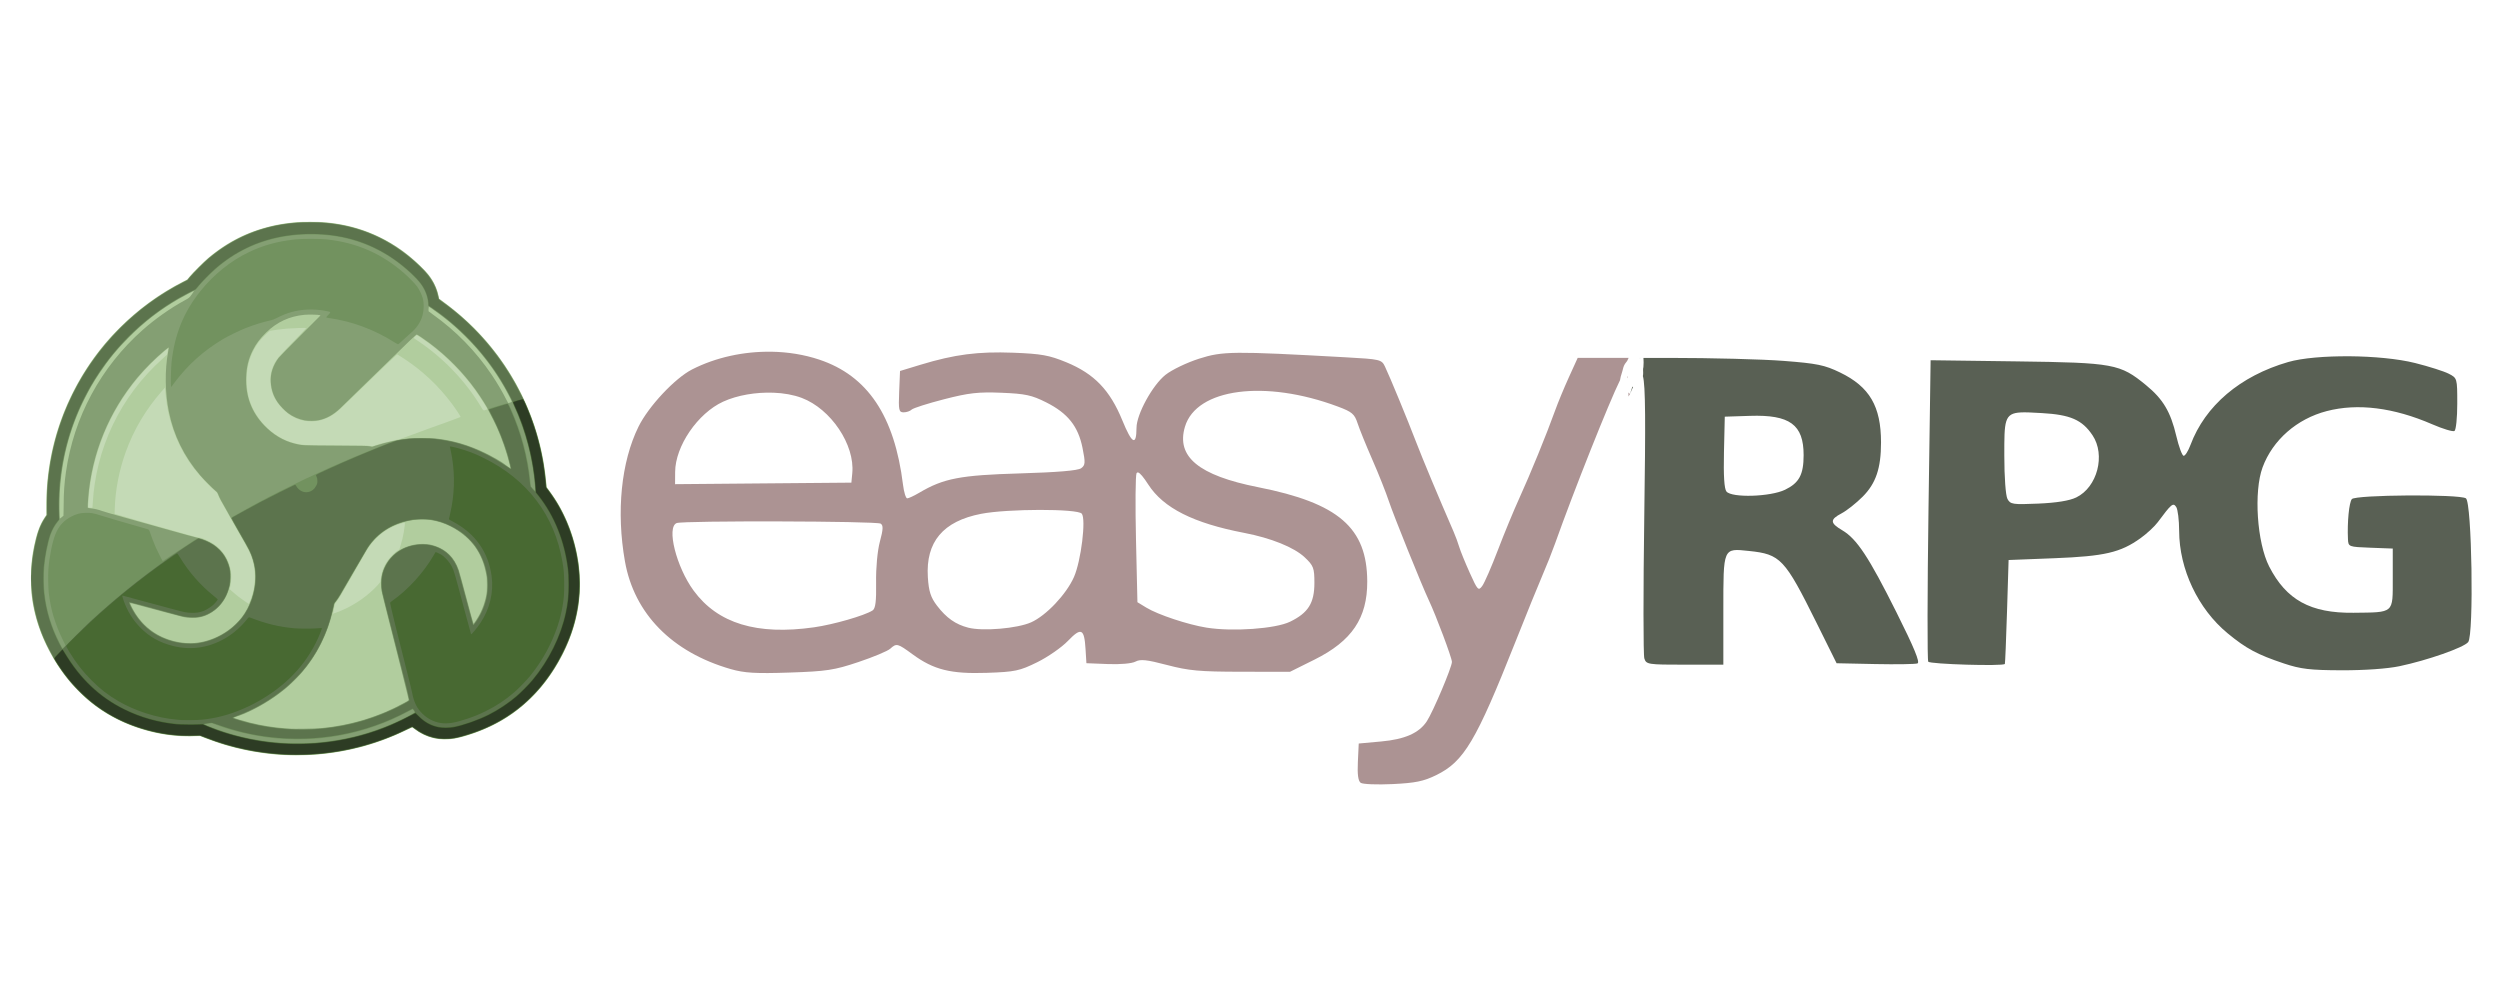 <?xml version="1.0" encoding="UTF-8" standalone="no"?>
<!-- Created with Inkscape (http://www.inkscape.org/) -->

<svg
   xmlns:dc="http://purl.org/dc/elements/1.1/"
   xmlns:cc="http://creativecommons.org/ns#"
   xmlns:rdf="http://www.w3.org/1999/02/22-rdf-syntax-ns#"
   xmlns:svg="http://www.w3.org/2000/svg"
   xmlns="http://www.w3.org/2000/svg"
   xmlns:sodipodi="http://sodipodi.sourceforge.net/DTD/sodipodi-0.dtd"
   xmlns:inkscape="http://www.inkscape.org/namespaces/inkscape"
   width="500"
   height="200"
   viewBox="0 0 132.292 52.917"
   version="1.1"
   id="svg8"
   inkscape:version="0.92.5 (2060ec1f9f, 2020-04-08)"
   sodipodi:docname="easyrpg.svg">
  <defs
     id="defs2" />
  <sodipodi:namedview
     id="base"
     pagecolor="#ffffff"
     bordercolor="#666666"
     borderopacity="1.0"
     inkscape:pageopacity="0.0"
     inkscape:pageshadow="2"
     inkscape:zoom="2.2583223"
     inkscape:cx="253.38838"
     inkscape:cy="77.278983"
     inkscape:document-units="mm"
     inkscape:current-layer="layer1"
     showgrid="false"
     units="px"
     inkscape:pagecheckerboard="true"
     inkscape:window-width="1366"
     inkscape:window-height="739"
     inkscape:window-x="0"
     inkscape:window-y="0"
     inkscape:window-maximized="1" />
  <g
     inkscape:label="Layer 1"
     inkscape:groupmode="layer"
     id="layer1"
     transform="translate(0,-244.083)">
    <path
       id="path137"
       style="fill:#596054;stroke-width:0.152"
       d="m 124.316,262.936 c -1.269,-0.009 -2.497,0.091 -3.235,0.305 -2.537,0.735 -4.39,2.308 -5.167,4.386 -0.12,0.321 -0.283,0.581 -0.362,0.576 -0.079,-0.005 -0.255,-0.478 -0.39,-1.052 -0.3,-1.277 -0.701,-1.95 -1.603,-2.689 -1.376,-1.128 -1.697,-1.187 -6.83,-1.256 l -4.567,-0.061 -0.112,7.897 c -0.061,4.343 -0.067,7.968 -0.013,8.055 0.083,0.133 3.956,0.249 4.054,0.12 0.016,-0.021 0.067,-1.267 0.114,-2.769 l 0.084,-2.731 2.428,-0.095 c 2.652,-0.104 3.494,-0.3 4.553,-1.06 0.335,-0.24 0.744,-0.619 0.91,-0.843 0.73,-0.981 0.815,-1.052 0.979,-0.808 0.084,0.125 0.153,0.694 0.155,1.263 0.005,2.029 0.998,4.128 2.565,5.421 0.982,0.81 1.572,1.126 2.975,1.595 0.893,0.298 1.381,0.357 3.062,0.362 1.199,0.004 2.422,-0.082 3.053,-0.215 1.491,-0.314 3.406,-0.986 3.64,-1.277 0.308,-0.384 0.196,-7.408 -0.121,-7.608 -0.36,-0.227 -5.846,-0.189 -6.035,0.042 -0.147,0.18 -0.248,1.222 -0.206,2.118 0.019,0.406 0.035,0.411 1.195,0.455 l 1.176,0.044 v 1.586 c 0,1.867 0.091,1.787 -2.081,1.812 -2.27,0.026 -3.552,-0.678 -4.458,-2.447 -0.646,-1.263 -0.826,-3.965 -0.349,-5.251 0.535,-1.444 1.812,-2.563 3.393,-2.974 1.638,-0.427 3.539,-0.189 5.584,0.698 0.565,0.245 1.094,0.404 1.176,0.354 0.082,-0.051 0.148,-0.701 0.148,-1.445 0,-1.347 -0.002,-1.353 -0.451,-1.585 -0.248,-0.128 -1.051,-0.383 -1.783,-0.567 -0.904,-0.226 -2.214,-0.347 -3.483,-0.357 z m -37.535,0.086 c -0.001,0.009 -0.003,0.018 -0.005,0.026 0.015,-0.013 0.013,-0.016 0.024,-0.026 z m 0.185,0 c 0.017,0.184 0.008,0.299 -0.002,0.481 -0.039,0.132 4.73e-4,0.275 -0.017,0.407 -0.005,0.037 -0.007,0.045 -0.011,0.072 0.143,0.501 0.144,2.48 0.074,7.395 -0.056,3.97 -0.055,7.366 0.003,7.548 0.101,0.318 0.183,0.331 2.143,0.331 h 2.038 v -2.864 c 0,-3.354 -0.024,-3.298 1.353,-3.154 1.677,0.175 1.891,0.403 3.578,3.802 l 1.062,2.14 2.04,0.043 c 1.122,0.023 2.131,0.007 2.241,-0.034 0.143,-0.055 -0.171,-0.819 -1.11,-2.697 -1.467,-2.934 -2.099,-3.892 -2.871,-4.348 -0.655,-0.387 -0.663,-0.568 -0.035,-0.897 0.271,-0.142 0.773,-0.539 1.115,-0.882 0.7,-0.702 0.971,-1.504 0.971,-2.867 0,-1.914 -0.605,-2.948 -2.167,-3.704 -0.819,-0.396 -1.211,-0.477 -2.984,-0.614 -1.122,-0.087 -3.84,-0.158 -6.04,-0.158 z m -0.591,1.529 c -0.002,0.005 -0.004,0.013 -0.006,0.018 -0.004,0.016 -0.007,0.032 -0.012,0.048 -0.007,0.022 -0.016,0.044 -0.022,0.067 -0.025,0.084 -0.056,0.167 -0.083,0.251 0.057,-0.13 0.117,-0.272 0.166,-0.379 -0.017,-0.002 -0.024,-0.004 -0.043,-0.005 z m 20.568,1.355 c 0.128,-0.005 0.275,-0.004 0.444,0.002 0.192,0.007 0.412,0.02 0.664,0.034 1.508,0.086 2.129,0.357 2.676,1.17 0.704,1.045 0.259,2.753 -0.859,3.294 -0.36,0.174 -1.04,0.284 -2.008,0.326 -1.355,0.058 -1.477,0.04 -1.631,-0.247 -0.096,-0.179 -0.167,-1.146 -0.167,-2.288 0,-1.836 -0.016,-2.249 0.882,-2.29 z m -14.344,0.183 c 2.113,-0.07 2.843,0.463 2.843,2.077 0,1.032 -0.236,1.472 -0.982,1.833 -0.776,0.375 -2.816,0.438 -3.101,0.094 -0.117,-0.141 -0.161,-0.833 -0.132,-2.086 l 0.043,-1.875 z"
       inkscape:connector-curvature="0" />
    <g
       id="g135"
       transform="matrix(0.78,0,0,0.78,36.106,57.055)">
      <path
         style="fill:#c4dab6;stroke-width:0.02"
         d="m -26.574,291.022 c -1.576,-0.031 -3.29,-0.323 -4.839,-0.825 -0.261,-0.085 -0.974,-0.345 -1.209,-0.442 -0.101,-0.042 -0.128,-0.044 -0.334,-0.032 -2.178,0.127 -4.578,-0.525 -6.421,-1.745 -0.884,-0.585 -1.749,-1.39 -2.426,-2.26 -1.16,-1.488 -1.974,-3.287 -2.259,-4.989 -0.079,-0.472 -0.095,-0.637 -0.12,-1.237 -0.017,-0.423 -0.016,-0.63 0.008,-1.109 0.032,-0.622 0.068,-0.92 0.18,-1.482 0.187,-0.94 0.396,-1.518 0.725,-2.009 l 0.13,-0.193 -0.013,-0.386 c -0.021,-0.631 0.032,-1.622 0.13,-2.408 0.361,-2.91 1.483,-5.685 3.257,-8.057 0.485,-0.649 0.978,-1.215 1.59,-1.827 1.283,-1.283 2.68,-2.302 4.289,-3.129 l 0.294,-0.151 0.157,-0.19 c 0.227,-0.275 1.018,-1.061 1.315,-1.307 1.055,-0.874 2.101,-1.463 3.318,-1.867 0.843,-0.281 1.583,-0.432 2.552,-0.523 0.367,-0.035 1.636,-0.035 2.002,-6e-5 1.429,0.135 2.604,0.46 3.776,1.044 1.064,0.53 1.923,1.152 2.792,2.02 0.37,0.37 0.53,0.561 0.71,0.851 0.205,0.33 0.39,0.796 0.448,1.131 l 0.025,0.145 0.139,0.1 c 1.298,0.937 2.4,1.964 3.35,3.125 1.314,1.605 2.32,3.424 2.973,5.377 0.42,1.256 0.684,2.521 0.804,3.848 0.029,0.318 0.033,0.337 0.089,0.412 0.032,0.043 0.148,0.202 0.256,0.353 0.949,1.318 1.584,2.931 1.845,4.681 0.105,0.704 0.104,2.234 -0.002,2.925 -0.272,1.785 -1.038,3.563 -2.193,5.095 -0.329,0.436 -0.585,0.73 -0.976,1.12 -0.84,0.838 -1.696,1.445 -2.769,1.964 -0.754,0.365 -1.669,0.684 -2.356,0.823 -1.036,0.21 -2.001,0 -2.81,-0.61 -0.092,-0.069 -0.174,-0.126 -0.183,-0.126 -0.008,0 -0.187,0.083 -0.396,0.185 -1.9,0.922 -3.872,1.465 -5.985,1.65 -0.353,0.031 -1.32,0.073 -1.512,0.065 -0.059,-0.002 -0.218,-0.006 -0.353,-0.009 z"
         id="path116"
         inkscape:connector-curvature="0" />
      <path
         style="fill:#b1cd9e;stroke-width:0.02"
         d="m -26.95,290.996 c -1.491,-0.078 -2.882,-0.323 -4.273,-0.754 -0.397,-0.123 -1.131,-0.386 -1.367,-0.491 l -0.108,-0.048 -0.545,0.011 c -1.128,0.024 -2.118,-0.105 -3.214,-0.419 -1.433,-0.41 -2.676,-1.061 -3.799,-1.989 -0.31,-0.256 -1.028,-0.975 -1.295,-1.295 -1.105,-1.329 -1.94,-2.95 -2.335,-4.536 -0.218,-0.872 -0.296,-1.524 -0.296,-2.464 0,-0.744 0.046,-1.252 0.178,-1.97 0.178,-0.967 0.409,-1.628 0.742,-2.127 l 0.139,-0.207 -0.012,-0.4 c -0.013,-0.432 0.016,-1.26 0.062,-1.77 0.25,-2.758 1.113,-5.293 2.601,-7.64 1.59,-2.508 3.9,-4.606 6.588,-5.986 l 0.297,-0.152 0.174,-0.209 c 0.228,-0.274 0.916,-0.964 1.215,-1.219 1.951,-1.666 4.258,-2.494 6.949,-2.494 0.982,0 1.812,0.097 2.69,0.313 1.299,0.321 2.469,0.864 3.552,1.65 0.67,0.486 1.435,1.186 1.78,1.63 0.341,0.438 0.583,0.949 0.68,1.438 l 0.036,0.181 0.205,0.152 c 0.945,0.701 1.452,1.134 2.168,1.85 1.306,1.307 2.349,2.756 3.193,4.437 0.94,1.872 1.525,3.953 1.707,6.07 l 0.024,0.28 0.146,0.192 c 0.196,0.256 0.559,0.806 0.716,1.085 0.689,1.221 1.137,2.584 1.322,4.022 0.061,0.473 0.085,1.434 0.05,1.989 -0.11,1.744 -0.752,3.565 -1.842,5.225 -1.332,2.029 -3.153,3.434 -5.445,4.2 -0.474,0.159 -0.902,0.275 -1.196,0.324 -1.014,0.172 -1.941,-0.056 -2.723,-0.669 -0.067,-0.053 -0.13,-0.096 -0.14,-0.096 -0.009,0 -0.215,0.096 -0.457,0.214 -1.956,0.951 -4.016,1.494 -6.26,1.652 -0.401,0.028 -1.518,0.039 -1.908,0.019 z m 3.863,-9.815 c 0.905,-0.387 1.784,-1.007 2.421,-1.707 0.159,-0.175 0.176,-0.202 0.186,-0.288 0.068,-0.586 0.184,-0.918 0.479,-1.361 0.129,-0.195 0.516,-0.587 0.69,-0.699 l 0.116,-0.075 0.08,-0.265 c 0.103,-0.34 0.166,-0.601 0.215,-0.884 0.049,-0.286 0.09,-0.645 0.075,-0.661 -0.017,-0.017 -0.3,0.061 -0.521,0.143 -0.679,0.254 -1.281,0.694 -1.742,1.273 -0.241,0.303 -0.231,0.287 -1.687,2.827 -0.485,0.847 -0.522,0.906 -0.679,1.109 l -0.114,0.148 -0.066,0.337 -0.066,0.337 0.211,-0.075 c 0.116,-0.041 0.297,-0.112 0.402,-0.157 z m -6.155,-0.839 c 0.281,-0.796 0.32,-1.689 0.108,-2.473 -0.135,-0.499 -0.257,-0.748 -0.952,-1.946 -0.303,-0.522 -0.551,-0.958 -0.551,-0.969 0,-0.011 -0.149,-0.278 -0.332,-0.593 -0.362,-0.625 -0.436,-0.765 -0.53,-1.002 -0.057,-0.143 -0.075,-0.168 -0.203,-0.275 -0.382,-0.32 -0.999,-0.979 -1.401,-1.494 -1.096,-1.407 -1.792,-3.212 -1.952,-5.062 -0.012,-0.14 -0.028,-0.299 -0.035,-0.352 l -0.013,-0.097 -0.214,0.244 c -1.082,1.236 -1.889,2.595 -2.436,4.101 -0.445,1.227 -0.71,2.578 -0.75,3.83 l -0.012,0.385 0.096,0.024 c 0.053,0.013 0.233,0.067 0.401,0.12 0.167,0.053 0.861,0.255 1.541,0.449 2.829,0.806 3.614,1.023 3.703,1.023 0.129,0 0.267,0.052 0.666,0.249 0.893,0.442 1.461,1.306 1.505,2.293 0.011,0.242 -0.028,0.648 -0.081,0.854 l -0.025,0.098 0.173,0.156 c 0.272,0.245 0.515,0.434 0.831,0.646 l 0.292,0.196 0.056,-0.119 c 0.031,-0.065 0.083,-0.194 0.115,-0.285 z m -10.77,-6.194 c 0.006,-0.046 0.015,-0.194 0.022,-0.329 0.035,-0.746 0.187,-1.728 0.395,-2.56 0.456,-1.818 1.281,-3.548 2.407,-5.047 0.581,-0.773 1.232,-1.478 1.982,-2.147 0.138,-0.123 0.25,-0.224 0.25,-0.226 0,-10e-4 0.018,-0.095 0.039,-0.207 0.021,-0.113 0.036,-0.208 0.032,-0.212 -0.011,-0.011 -0.434,0.344 -0.699,0.587 -1.633,1.494 -2.896,3.316 -3.707,5.348 -0.538,1.348 -0.885,2.85 -0.984,4.258 -0.011,0.162 -0.026,0.362 -0.032,0.445 -0.013,0.172 -0.018,0.167 0.172,0.171 l 0.112,0.002 z m 19.182,-4.157 c 0.383,-0.13 1.04,-0.295 1.687,-0.425 0.032,-0.007 0.395,-0.138 0.805,-0.291 0.743,-0.278 1.376,-0.508 2.367,-0.86 0.287,-0.102 0.548,-0.198 0.579,-0.214 0.031,-0.016 0.119,-0.049 0.194,-0.073 0.076,-0.024 0.145,-0.051 0.155,-0.06 0.02,-0.018 -0.313,-0.528 -0.577,-0.882 -0.908,-1.219 -1.996,-2.246 -3.248,-3.067 -0.173,-0.113 -0.351,-0.227 -0.396,-0.252 l -0.082,-0.046 -0.159,0.147 c -0.088,0.081 -0.236,0.217 -0.331,0.303 -0.204,0.186 -1.487,1.424 -2.587,2.495 -0.834,0.812 -1.004,0.967 -1.227,1.117 -0.6,0.403 -1.236,0.552 -1.919,0.451 -0.582,-0.086 -1.064,-0.34 -1.525,-0.802 -0.584,-0.585 -0.853,-1.205 -0.853,-1.965 0,-0.304 0.035,-0.526 0.12,-0.767 0.172,-0.488 0.345,-0.727 1.027,-1.422 0.707,-0.719 1.287,-1.326 1.287,-1.344 0,-0.022 -0.907,0.006 -1.315,0.04 -0.359,0.03 -1.02,0.116 -1.139,0.147 -0.085,0.022 -0.624,0.559 -0.787,0.785 -0.424,0.585 -0.681,1.236 -0.771,1.953 -0.061,0.492 -0.034,1.143 0.069,1.616 0.331,1.529 1.636,2.893 3.129,3.269 0.563,0.142 0.769,0.152 3.013,0.15 1.553,-0.002 1.9,0.003 2.022,0.026 0.218,0.042 0.27,0.039 0.463,-0.026 z m 7.515,-2.406 c 0.072,-0.025 0.09,-0.039 0.081,-0.064 -0.027,-0.071 -0.307,-0.524 -0.53,-0.857 -0.903,-1.351 -2.041,-2.553 -3.347,-3.535 -0.341,-0.257 -0.871,-0.616 -0.907,-0.616 -0.015,0 -0.069,0.043 -0.12,0.095 -0.073,0.074 -0.088,0.099 -0.068,0.115 0.014,0.011 0.154,0.106 0.31,0.212 1.712,1.152 3.206,2.72 4.249,4.461 0.148,0.247 0.153,0.25 0.332,0.189 z"
         id="path114"
         inkscape:connector-curvature="0" />
      <path
         style="fill:#849f73;stroke-width:0.02"
         d="m -27.163,290.976 c -1.281,-0.084 -2.426,-0.278 -3.651,-0.62 -0.373,-0.104 -1.185,-0.38 -1.574,-0.534 l -0.347,-0.138 -0.33,0.02 c -0.864,0.051 -1.975,-0.062 -2.949,-0.299 -2.519,-0.615 -4.562,-1.992 -6.055,-4.078 -0.39,-0.546 -0.722,-1.112 -1.06,-1.809 -1.1,-2.271 -1.34,-4.702 -0.708,-7.185 0.162,-0.636 0.322,-1.02 0.598,-1.433 l 0.111,-0.167 0.011,-0.844 c 0.011,-0.852 0.035,-1.26 0.113,-1.894 0.238,-1.951 0.77,-3.731 1.638,-5.487 1.615,-3.268 4.242,-5.924 7.519,-7.604 l 0.275,-0.141 0.157,-0.191 c 0.226,-0.274 1.016,-1.06 1.315,-1.308 1.656,-1.372 3.476,-2.134 5.625,-2.357 0.964,-0.1 2.059,-0.075 2.994,0.069 1.803,0.277 3.432,0.993 4.87,2.141 0.53,0.423 1.148,1.019 1.397,1.346 0.332,0.437 0.552,0.906 0.654,1.394 0.022,0.105 0.044,0.197 0.049,0.205 0.005,0.008 0.144,0.112 0.308,0.232 1.988,1.442 3.671,3.337 4.867,5.479 0.234,0.418 0.667,1.294 0.819,1.655 0.684,1.622 1.105,3.317 1.267,5.094 l 0.029,0.32 0.176,0.234 c 1.107,1.47 1.821,3.329 2.037,5.3 0.049,0.452 0.05,1.624 3.14e-4,2.051 -0.151,1.305 -0.498,2.471 -1.088,3.651 -1.401,2.802 -3.613,4.702 -6.482,5.568 -0.764,0.231 -1.071,0.281 -1.63,0.266 -0.284,-0.008 -0.432,-0.021 -0.574,-0.052 -0.509,-0.11 -0.968,-0.325 -1.388,-0.65 l -0.153,-0.118 -0.392,0.194 c -0.98,0.484 -2.101,0.899 -3.185,1.179 -0.949,0.245 -1.787,0.387 -2.876,0.486 -0.392,0.036 -1.97,0.053 -2.385,0.026 z m 2.63,-1.794 c 2.065,-0.197 3.937,-0.766 5.698,-1.734 0.305,-0.167 0.294,-0.15 0.229,-0.369 -0.022,-0.075 -0.053,-0.2 -0.067,-0.277 -0.029,-0.152 -0.561,-2.268 -1.257,-5.003 -0.242,-0.95 -0.455,-1.816 -0.473,-1.924 -0.046,-0.269 -0.046,-0.765 -1.97e-4,-0.999 0.148,-0.758 0.612,-1.415 1.268,-1.798 0.429,-0.25 0.983,-0.397 1.502,-0.398 0.324,-6.2e-4 0.56,0.036 0.847,0.132 0.789,0.264 1.325,0.805 1.616,1.63 0.054,0.154 0.224,0.778 0.845,3.102 0.078,0.292 0.148,0.537 0.157,0.547 0.021,0.023 0.285,-0.382 0.428,-0.655 0.212,-0.406 0.361,-0.843 0.449,-1.315 0.027,-0.147 0.034,-0.289 0.034,-0.667 -6.87e-4,-0.439 -0.005,-0.504 -0.053,-0.748 -0.254,-1.299 -0.85,-2.214 -1.897,-2.913 -0.57,-0.381 -1.189,-0.625 -1.852,-0.73 -0.285,-0.045 -0.913,-0.045 -1.213,3.8e-4 -1.357,0.207 -2.397,0.855 -3.091,1.927 -0.056,0.086 -0.488,0.828 -0.961,1.649 -0.995,1.727 -0.937,1.631 -1.126,1.882 l -0.146,0.194 -0.086,0.385 c -0.375,1.678 -1.099,3.128 -2.17,4.349 -0.252,0.287 -0.76,0.787 -1.029,1.01 -0.71,0.592 -1.526,1.119 -2.356,1.522 -0.436,0.212 -0.575,0.27 -0.929,0.387 -0.144,0.048 -0.263,0.095 -0.265,0.104 -0.005,0.024 0.656,0.225 1.095,0.333 0.786,0.194 1.621,0.329 2.376,0.383 0.162,0.012 0.33,0.025 0.373,0.028 0.214,0.02 1.75,-0.007 2.051,-0.036 z m -8.529,-5.784 c 1.2,-0.103 2.418,-0.768 3.164,-1.726 0.545,-0.7 0.89,-1.672 0.923,-2.602 0.017,-0.476 -0.037,-0.893 -0.173,-1.333 -0.142,-0.46 -0.235,-0.644 -0.925,-1.837 -0.297,-0.514 -0.546,-0.954 -0.554,-0.979 -0.008,-0.025 -0.156,-0.289 -0.328,-0.588 -0.337,-0.582 -0.424,-0.748 -0.524,-0.994 -0.057,-0.14 -0.078,-0.169 -0.193,-0.265 -0.203,-0.169 -0.801,-0.771 -1.024,-1.031 -1.107,-1.291 -1.811,-2.723 -2.14,-4.348 -0.261,-1.291 -0.28,-2.823 -0.05,-4.033 0.027,-0.14 0.048,-0.267 0.048,-0.281 0,-0.048 -0.054,-0.016 -0.269,0.163 -0.634,0.527 -1.34,1.23 -1.863,1.855 -1.928,2.306 -3.086,5.122 -3.334,8.107 -0.025,0.298 -0.041,0.651 -0.033,0.719 0.002,0.013 0.092,0.031 0.223,0.044 0.249,0.025 0.518,0.089 0.751,0.178 0.086,0.033 0.727,0.22 1.423,0.415 0.696,0.195 2.101,0.589 3.121,0.876 1.02,0.286 1.908,0.529 1.973,0.539 0.278,0.045 0.716,0.231 1.036,0.441 0.256,0.167 0.575,0.482 0.73,0.721 0.212,0.326 0.349,0.675 0.415,1.055 0.043,0.247 0.028,0.732 -0.03,1.004 -0.193,0.904 -0.74,1.621 -1.515,1.988 -0.481,0.228 -1.066,0.28 -1.667,0.149 -0.095,-0.021 -0.714,-0.184 -1.376,-0.362 -2.072,-0.559 -2.205,-0.593 -2.213,-0.574 -0.004,0.01 0.052,0.137 0.125,0.282 0.725,1.439 2.022,2.292 3.691,2.427 0.174,0.014 0.365,0.011 0.589,-0.008 z m -9.042,-8.532 c 0.061,-0.051 0.115,-0.096 0.12,-0.1 0.005,-0.004 0.011,-0.323 0.013,-0.708 0.003,-0.882 0.045,-1.479 0.155,-2.255 0.532,-3.726 2.363,-7.119 5.201,-9.635 0.838,-0.743 1.867,-1.471 2.817,-1.991 0.348,-0.191 0.354,-0.195 0.525,-0.434 0.088,-0.122 0.157,-0.226 0.152,-0.23 -0.013,-0.013 -0.737,0.368 -1.08,0.567 -1.255,0.73 -2.275,1.516 -3.319,2.56 -0.82,0.82 -1.396,1.519 -2.021,2.455 -0.431,0.644 -0.695,1.102 -1.049,1.816 -0.99,1.997 -1.535,4.102 -1.65,6.38 -0.029,0.582 -0.019,1.669 0.016,1.669 0.005,0 0.059,-0.042 0.12,-0.092 z m 30.441,-3.358 c -0.005,-0.019 -0.033,-0.132 -0.061,-0.25 -0.172,-0.727 -0.509,-1.711 -0.842,-2.457 -0.112,-0.252 -0.422,-0.871 -0.535,-1.07 -0.047,-0.083 -0.086,-0.165 -0.086,-0.181 0,-0.064 -0.495,-0.848 -0.825,-1.307 -0.868,-1.207 -1.957,-2.31 -3.164,-3.207 -0.321,-0.239 -0.803,-0.562 -0.836,-0.562 -0.054,0 -0.369,0.301 -2.651,2.53 -1.267,1.238 -2.415,2.355 -2.552,2.482 -0.47,0.439 -0.922,0.691 -1.438,0.8 -0.26,0.055 -0.702,0.061 -0.972,0.012 -0.391,-0.071 -0.805,-0.252 -1.128,-0.494 -0.23,-0.172 -0.555,-0.514 -0.712,-0.75 -0.278,-0.417 -0.415,-0.826 -0.455,-1.352 -0.041,-0.544 0.151,-1.139 0.531,-1.643 0.051,-0.068 0.712,-0.743 1.468,-1.501 l 1.375,-1.378 -0.058,-0.022 c -0.087,-0.034 -0.765,-0.047 -1.039,-0.021 -1.018,0.099 -1.858,0.49 -2.598,1.209 -0.407,0.395 -0.683,0.763 -0.903,1.203 -0.291,0.582 -0.425,1.13 -0.448,1.84 -0.041,1.275 0.366,2.353 1.23,3.255 0.6,0.626 1.293,1.04 2.059,1.231 0.51,0.127 0.435,0.123 2.79,0.138 1.877,0.011 2.17,0.017 2.309,0.045 l 0.16,0.032 0.243,-0.079 c 0.668,-0.218 1.593,-0.422 2.235,-0.493 0.305,-0.034 1.467,-0.034 1.777,-2e-5 1.211,0.132 2.276,0.44 3.403,0.986 0.482,0.234 1.203,0.647 1.321,0.758 0.063,0.059 0.375,0.28 0.397,0.281 0.009,4.1e-4 0.012,-0.015 0.006,-0.034 z m 3.14e-4,-4.424 c 0.047,-0.012 0.091,-0.029 0.096,-0.038 0.013,-0.021 -0.224,-0.495 -0.447,-0.89 -1.102,-1.96 -2.621,-3.692 -4.413,-5.029 -0.388,-0.29 -0.761,-0.549 -0.772,-0.536 -0.015,0.017 -0.029,0.286 -0.016,0.305 0.007,0.011 0.124,0.098 0.259,0.194 1.603,1.14 2.934,2.502 4.029,4.123 0.356,0.527 0.721,1.147 0.978,1.661 0.119,0.238 0.133,0.258 0.172,0.244 0.016,-0.006 0.068,-0.021 0.115,-0.033 z"
         id="path112"
         inkscape:connector-curvature="0" />
      <path
         style="fill:#72925f;stroke-width:0.02"
         d="m -26.957,290.977 c -1.917,-0.102 -3.744,-0.495 -5.418,-1.163 l -0.294,-0.118 -0.775,-0.004 c -0.934,-0.004 -1.4,-0.049 -2.178,-0.211 -1.566,-0.324 -2.968,-0.944 -4.193,-1.852 -0.728,-0.54 -1.494,-1.306 -2.067,-2.067 -0.297,-0.395 -0.749,-1.076 -0.749,-1.128 0,-0.009 -0.055,-0.111 -0.121,-0.227 -0.172,-0.298 -0.542,-1.063 -0.67,-1.388 -0.293,-0.741 -0.492,-1.454 -0.611,-2.189 -0.056,-0.348 -0.109,-0.829 -0.109,-0.996 0,-0.063 -0.009,-0.124 -0.02,-0.135 -0.021,-0.021 -0.014,-0.85 0.009,-1.038 0.007,-0.054 0.021,-0.213 0.033,-0.353 0.06,-0.746 0.282,-1.844 0.481,-2.379 0.126,-0.339 0.311,-0.693 0.473,-0.907 l 0.065,-0.086 v -0.653 c 0,-0.359 0.009,-0.81 0.02,-1.003 0.165,-2.885 1.03,-5.605 2.565,-8.06 1.595,-2.551 3.944,-4.706 6.618,-6.07 l 0.327,-0.167 0.167,-0.202 c 0.215,-0.26 0.945,-0.993 1.237,-1.241 1.459,-1.241 3.146,-2.025 5.016,-2.328 1.347,-0.219 2.842,-0.197 4.14,0.062 1.836,0.366 3.492,1.21 4.936,2.517 0.914,0.827 1.309,1.42 1.495,2.247 0.03,0.133 0.058,0.244 0.062,0.247 1.495,1.068 2.568,2.072 3.623,3.389 1.059,1.322 2.03,3.019 2.617,4.574 0.522,1.383 0.856,2.823 1.008,4.358 l 0.044,0.442 0.198,0.265 c 0.789,1.058 1.38,2.316 1.721,3.664 0.347,1.373 0.429,2.616 0.257,3.913 -0.181,1.368 -0.65,2.723 -1.388,4.005 -1.206,2.096 -2.832,3.578 -4.932,4.495 -0.677,0.296 -1.541,0.571 -2.104,0.67 -0.332,0.059 -0.896,0.063 -1.194,0.009 -0.538,-0.097 -1.036,-0.317 -1.473,-0.651 -0.091,-0.069 -0.174,-0.126 -0.185,-0.126 -0.011,0 -0.15,0.065 -0.309,0.145 -1.733,0.867 -3.73,1.449 -5.705,1.661 -0.717,0.077 -1.951,0.114 -2.613,0.079 z m 1.59,-0.786 c 2.064,-0.101 3.964,-0.548 5.824,-1.371 0.496,-0.219 1.391,-0.68 1.391,-0.715 0,-0.021 -0.112,-0.185 -0.137,-0.2 -0.011,-0.007 -0.08,0.024 -0.154,0.067 -0.193,0.113 -0.917,0.472 -1.234,0.612 -1.554,0.688 -3.183,1.114 -4.904,1.283 -0.984,0.097 -2.231,0.089 -3.219,-0.019 -1.347,-0.147 -2.778,-0.488 -3.919,-0.932 l -0.195,-0.076 -0.245,0.033 c -0.135,0.018 -0.242,0.041 -0.239,0.05 0.017,0.052 1.191,0.477 1.82,0.658 1.651,0.477 3.505,0.694 5.212,0.61 z m 0.471,-0.963 c 2.009,-0.118 4.092,-0.702 5.84,-1.636 0.472,-0.252 0.509,-0.273 0.518,-0.297 0.004,-0.012 -0.017,-0.126 -0.049,-0.255 -0.031,-0.128 -0.057,-0.248 -0.057,-0.266 0,-0.018 -0.372,-1.489 -0.826,-3.269 -0.455,-1.78 -0.847,-3.329 -0.873,-3.442 -0.226,-1.011 0.03,-1.917 0.733,-2.594 0.364,-0.351 0.809,-0.579 1.382,-0.707 0.275,-0.062 0.899,-0.066 1.145,-0.009 0.943,0.221 1.573,0.79 1.893,1.71 0.034,0.097 0.271,0.967 0.527,1.932 0.256,0.965 0.476,1.759 0.489,1.763 0.037,0.012 0.367,-0.505 0.517,-0.808 0.466,-0.944 0.568,-1.95 0.303,-2.988 -0.33,-1.291 -1.128,-2.272 -2.346,-2.883 -0.932,-0.468 -1.835,-0.587 -2.872,-0.381 -1.019,0.203 -1.902,0.723 -2.512,1.481 -0.24,0.298 -0.333,0.45 -1.28,2.09 -0.938,1.626 -0.986,1.704 -1.152,1.912 -0.096,0.119 -0.111,0.151 -0.133,0.275 -0.035,0.199 -0.162,0.707 -0.245,0.984 -0.17,0.565 -0.35,1.021 -0.609,1.551 -0.871,1.776 -2.258,3.198 -4.151,4.254 -0.531,0.296 -1.05,0.534 -1.556,0.713 -0.148,0.052 -0.27,0.105 -0.27,0.118 0,0.024 0.004,0.026 0.467,0.167 1.627,0.496 3.333,0.692 5.118,0.587 z m -17.04,-5.553 0.096,-0.098 -0.208,-0.428 c -0.511,-1.051 -0.796,-2.004 -0.929,-3.107 -0.043,-0.36 -0.06,-1.262 -0.03,-1.649 0.064,-0.844 0.264,-1.84 0.475,-2.365 0.228,-0.569 0.58,-0.957 1.107,-1.218 0.341,-0.169 0.556,-0.225 0.923,-0.238 0.354,-0.013 0.573,0.022 0.962,0.153 0.162,0.055 0.674,0.209 1.139,0.342 0.464,0.133 1.122,0.323 1.462,0.422 0.34,0.099 0.636,0.184 0.658,0.189 0.084,0.019 0.123,0.076 0.186,0.271 0.081,0.248 0.245,0.674 0.375,0.969 0.123,0.28 0.452,0.925 0.472,0.925 0.008,0 0.108,-0.066 0.222,-0.147 0.114,-0.081 0.212,-0.147 0.218,-0.147 0.006,0 0.368,-0.236 0.804,-0.525 0.917,-0.608 1.072,-0.707 1.136,-0.723 0.071,-0.018 0.488,0.13 0.762,0.269 0.724,0.369 1.185,0.949 1.385,1.741 0.048,0.192 0.053,0.241 0.053,0.592 -2.24e-4,0.35 -0.005,0.403 -0.055,0.618 -0.12,0.512 -0.305,0.896 -0.609,1.264 -0.296,0.358 -0.767,0.671 -1.194,0.795 -0.264,0.076 -0.455,0.097 -0.807,0.085 -0.351,-0.011 -0.497,-0.037 -1.016,-0.179 -0.177,-0.049 -0.932,-0.253 -1.677,-0.454 -0.745,-0.201 -1.379,-0.373 -1.409,-0.383 -0.043,-0.014 -0.057,-0.011 -0.066,0.012 -0.017,0.044 0.115,0.325 0.286,0.612 0.696,1.167 1.725,1.865 3.104,2.107 0.294,0.051 0.824,0.07 1.12,0.039 0.787,-0.082 1.584,-0.403 2.276,-0.916 0.253,-0.188 0.693,-0.624 0.869,-0.862 0.542,-0.733 0.856,-1.641 0.891,-2.572 0.024,-0.648 -0.093,-1.237 -0.373,-1.869 -0.091,-0.205 -0.172,-0.35 -0.845,-1.515 -0.233,-0.404 -0.424,-0.748 -0.424,-0.766 4e-5,-0.019 0.065,-0.068 0.162,-0.123 1.312,-0.742 2.057,-1.141 3.234,-1.732 2.146,-1.078 4.333,-2.06 6.547,-2.939 1.067,-0.424 1.248,-0.48 1.76,-0.545 1.104,-0.141 2.213,-0.087 3.295,0.159 1.253,0.285 2.606,0.901 3.74,1.703 0.108,0.076 0.203,0.139 0.211,0.139 0.026,3.4e-4 0.016,-0.057 -0.072,-0.409 -0.285,-1.138 -0.708,-2.235 -1.26,-3.269 -0.155,-0.291 -0.183,-0.355 -0.161,-0.377 0.014,-0.014 0.307,-0.111 0.651,-0.214 0.567,-0.171 0.629,-0.186 0.667,-0.161 0.025,0.017 0.101,0.157 0.188,0.35 0.718,1.589 1.182,3.328 1.339,5.017 l 0.024,0.259 0.127,0.144 c 0.07,0.079 0.136,0.147 0.147,0.151 0.013,0.005 0.015,-0.057 0.006,-0.177 -0.114,-1.597 -0.485,-3.24 -1.063,-4.709 -0.155,-0.393 -0.315,-0.767 -0.406,-0.949 -0.032,-0.063 -0.062,-0.146 -0.067,-0.186 -0.015,-0.117 -0.418,-0.871 -0.789,-1.476 -0.666,-1.085 -1.396,-2.004 -2.348,-2.955 -0.802,-0.801 -1.516,-1.394 -2.369,-1.968 l -0.208,-0.14 -0.012,-0.182 c -0.03,-0.447 -0.216,-0.909 -0.541,-1.345 -0.221,-0.295 -0.851,-0.892 -1.367,-1.294 -1.142,-0.891 -2.487,-1.512 -3.897,-1.801 -0.623,-0.128 -1.161,-0.185 -1.884,-0.202 -2.341,-0.054 -4.4,0.573 -6.134,1.869 -0.642,0.48 -1.345,1.154 -1.815,1.74 -0.075,0.094 -0.126,0.138 -0.176,0.154 -0.099,0.031 -0.695,0.342 -1.081,0.563 -2.26,1.295 -4.203,3.151 -5.616,5.364 -0.398,0.623 -0.909,1.582 -1.187,2.228 -0.699,1.625 -1.123,3.301 -1.275,5.043 -0.049,0.557 -0.071,1.38 -0.051,1.916 l 0.017,0.481 -0.052,0.064 c -0.254,0.314 -0.433,0.632 -0.55,0.976 -0.079,0.232 -0.202,0.729 -0.275,1.109 -0.369,1.922 -0.164,3.814 0.609,5.604 0.132,0.307 0.465,0.972 0.485,0.972 0.007,0 0.057,-0.044 0.11,-0.098 z m 7.243,-17.741 c -0.021,-0.168 0.005,-1.215 0.039,-1.541 0.192,-1.88 0.821,-3.442 1.956,-4.858 0.908,-1.134 2.05,-2.053 3.287,-2.647 0.982,-0.471 1.948,-0.737 3.151,-0.867 0.464,-0.05 1.68,-0.05 2.14,5.4e-4 2.057,0.225 3.758,0.975 5.29,2.331 0.31,0.275 0.692,0.669 0.833,0.861 0.155,0.21 0.319,0.546 0.385,0.786 0.099,0.359 0.086,0.844 -0.032,1.242 -0.117,0.395 -0.393,0.804 -0.737,1.094 -0.083,0.07 -0.284,0.251 -0.445,0.402 -0.366,0.342 -0.436,0.402 -0.465,0.402 -0.013,0 -0.126,-0.065 -0.252,-0.144 -1.378,-0.869 -2.873,-1.421 -4.454,-1.644 -0.097,-0.014 -0.162,-0.032 -0.162,-0.046 0,-0.013 0.062,-0.084 0.137,-0.159 0.149,-0.148 0.169,-0.198 0.083,-0.218 -0.03,-0.007 -0.085,-0.02 -0.123,-0.029 -0.383,-0.094 -0.959,-0.141 -1.405,-0.116 -0.728,0.041 -1.348,0.21 -1.988,0.541 -0.217,0.112 -0.322,0.155 -0.461,0.185 -0.552,0.122 -1.132,0.302 -1.721,0.534 -0.422,0.167 -1.2,0.547 -1.551,0.759 -1.316,0.793 -2.346,1.719 -3.259,2.93 l -0.232,0.308 -0.014,-0.11 z"
         id="path110"
         inkscape:connector-curvature="0" />
      <path
         style="fill:#5c744d;stroke-width:0.02"
         d="m -26.554,290.984 c -0.969,-0.023 -2.033,-0.142 -2.974,-0.334 -1.024,-0.209 -1.884,-0.464 -2.945,-0.876 l -0.275,-0.107 -0.226,0.015 c -0.86,0.056 -1.948,-0.04 -2.876,-0.255 -2.546,-0.59 -4.564,-1.9 -6.096,-3.957 -0.261,-0.35 -0.554,-0.802 -0.681,-1.048 -0.058,-0.113 -0.144,-0.272 -0.19,-0.354 -0.786,-1.386 -1.267,-3.069 -1.322,-4.625 -0.013,-0.362 -0.015,-0.377 -0.025,-0.196 -0.007,0.131 -0.011,0.056 -0.011,-0.226 -1.13e-4,-0.236 0.005,-0.353 0.011,-0.265 0.009,0.133 0.013,0.102 0.025,-0.206 0.022,-0.583 0.101,-1.178 0.242,-1.835 0.18,-0.838 0.359,-1.312 0.679,-1.796 l 0.136,-0.206 -0.013,-0.393 c -0.021,-0.641 0.033,-1.628 0.13,-2.415 0.534,-4.3 2.713,-8.226 6.11,-11.009 0.868,-0.711 1.903,-1.389 2.933,-1.921 l 0.357,-0.185 0.19,-0.225 c 0.253,-0.299 0.98,-1.022 1.275,-1.267 1.525,-1.269 3.202,-2.02 5.141,-2.304 0.59,-0.086 0.915,-0.107 1.689,-0.108 0.761,-6.1e-4 1.008,0.013 1.59,0.09 2.206,0.291 4.197,1.268 5.857,2.874 0.365,0.353 0.54,0.554 0.727,0.834 0.256,0.383 0.425,0.781 0.51,1.2 0.043,0.213 0.012,0.178 0.443,0.491 2.119,1.536 3.939,3.693 5.132,6.08 0.088,0.177 0.182,0.353 0.208,0.393 0.07,0.106 0.362,0.792 0.538,1.265 0.519,1.392 0.86,2.897 0.994,4.389 l 0.031,0.342 0.192,0.257 c 0.367,0.491 0.617,0.896 0.905,1.467 0.727,1.44 1.129,3.051 1.172,4.698 0.006,0.245 0.001,0.511 -0.012,0.658 -0.053,0.58 -0.065,0.692 -0.103,0.944 -0.161,1.084 -0.494,2.121 -1.021,3.18 -0.44,0.884 -0.869,1.55 -1.482,2.301 -0.259,0.317 -0.975,1.039 -1.284,1.294 -0.85,0.703 -1.665,1.194 -2.687,1.62 -0.557,0.232 -1.459,0.514 -1.871,0.585 -1.033,0.177 -1.968,-0.049 -2.752,-0.664 -0.064,-0.05 -0.129,-0.091 -0.144,-0.091 -0.015,0 -0.171,0.07 -0.347,0.156 -2.285,1.116 -4.671,1.69 -7.206,1.734 -0.238,0.004 -0.542,0.005 -0.677,0.002 z m 1.58,-0.792 c 2.009,-0.158 3.768,-0.601 5.536,-1.395 0.475,-0.214 1.283,-0.634 1.314,-0.684 0.013,-0.021 -0.142,-0.257 -0.168,-0.257 -0.011,0 -0.161,0.076 -0.335,0.17 -2.865,1.538 -6.156,2.15 -9.419,1.751 -1.175,-0.144 -2.263,-0.402 -3.422,-0.813 -0.226,-0.08 -0.435,-0.146 -0.463,-0.146 -0.122,-4.9e-4 -0.552,0.069 -0.546,0.088 0.008,0.026 0.436,0.204 0.848,0.354 1.416,0.515 2.952,0.838 4.446,0.932 0.178,0.011 0.381,0.024 0.451,0.028 0.229,0.013 1.495,-0.007 1.757,-0.027 z m -0.167,-0.924 c 1.926,-0.093 3.727,-0.535 5.477,-1.343 0.424,-0.196 1.092,-0.553 1.138,-0.608 0.016,-0.019 0.009,-0.076 -0.026,-0.22 -0.026,-0.106 -0.054,-0.233 -0.061,-0.282 -0.015,-0.1 -0.007,-0.071 -0.99,-3.909 -0.4,-1.562 -0.742,-2.926 -0.76,-3.033 -0.05,-0.291 -0.045,-0.782 0.01,-1.042 0.055,-0.258 0.12,-0.439 0.243,-0.676 0.464,-0.895 1.408,-1.434 2.506,-1.433 0.675,6.5e-4 1.32,0.259 1.769,0.71 0.28,0.281 0.497,0.643 0.636,1.062 0.037,0.112 0.273,0.981 0.524,1.931 0.251,0.95 0.464,1.736 0.473,1.747 0.031,0.035 0.081,-0.018 0.237,-0.247 0.701,-1.034 0.935,-2.228 0.671,-3.411 -0.156,-0.697 -0.476,-1.371 -0.891,-1.875 -0.124,-0.151 -0.459,-0.483 -0.623,-0.617 -0.204,-0.168 -0.611,-0.423 -0.909,-0.57 -0.438,-0.217 -0.853,-0.35 -1.325,-0.427 -0.296,-0.048 -0.914,-0.048 -1.227,-4.5e-4 -1.332,0.203 -2.376,0.842 -3.08,1.885 -0.054,0.08 -0.511,0.86 -1.015,1.733 -0.941,1.629 -0.995,1.72 -1.166,1.932 -0.055,0.068 -0.104,0.142 -0.108,0.164 -0.163,0.752 -0.284,1.19 -0.461,1.671 -0.393,1.067 -0.911,1.971 -1.627,2.835 -0.246,0.298 -0.873,0.923 -1.181,1.178 -1.011,0.838 -2.173,1.509 -3.353,1.934 -0.191,0.069 -0.259,0.102 -0.255,0.124 0.007,0.035 0.195,0.101 0.711,0.25 1.462,0.422 3.118,0.613 4.664,0.538 z m -16.782,-5.576 c 0.201,-0.227 1.402,-1.422 1.775,-1.765 1.989,-1.834 4.062,-3.463 6.419,-5.045 0.345,-0.231 0.878,-0.569 0.899,-0.569 0.046,0 0.306,0.087 0.495,0.166 0.769,0.322 1.281,0.86 1.531,1.607 0.107,0.32 0.134,0.518 0.121,0.906 -0.011,0.352 -0.043,0.539 -0.144,0.844 -0.316,0.959 -1.087,1.648 -2.013,1.797 -0.099,0.016 -0.265,0.021 -0.481,0.014 -0.365,-0.011 -0.503,-0.035 -1.028,-0.179 -2.105,-0.576 -3.167,-0.856 -3.184,-0.839 -0.037,0.037 0.176,0.472 0.4,0.817 0.635,0.978 1.495,1.587 2.66,1.883 0.427,0.109 1.055,0.156 1.482,0.111 1.307,-0.137 2.612,-0.932 3.323,-2.026 0.533,-0.819 0.812,-1.935 0.718,-2.866 -0.051,-0.504 -0.185,-0.974 -0.41,-1.44 -0.073,-0.151 -0.378,-0.698 -0.677,-1.215 -0.299,-0.517 -0.54,-0.951 -0.534,-0.965 0.005,-0.013 0.078,-0.062 0.163,-0.108 0.084,-0.046 0.332,-0.184 0.551,-0.307 0.809,-0.454 1.592,-0.866 2.547,-1.341 0.54,-0.268 1,-0.493 1.023,-0.5 0.035,-0.01 0.052,0.005 0.101,0.092 0.169,0.297 0.499,0.46 0.805,0.396 0.241,-0.05 0.434,-0.204 0.549,-0.437 0.067,-0.136 0.073,-0.162 0.073,-0.316 0,-0.141 -0.008,-0.186 -0.052,-0.279 -0.048,-0.103 -0.05,-0.114 -0.02,-0.14 0.043,-0.038 0.957,-0.461 1.74,-0.804 1.32,-0.579 3.216,-1.351 3.651,-1.485 0.148,-0.046 0.5,-0.102 0.893,-0.142 0.379,-0.039 1.408,-0.033 1.796,0.011 0.745,0.084 1.469,0.245 2.131,0.475 0.876,0.304 1.879,0.815 2.648,1.349 0.287,0.199 0.341,0.229 0.361,0.196 0.014,-0.022 -0.097,-0.484 -0.215,-0.896 -0.263,-0.918 -0.675,-1.939 -1.118,-2.768 -0.103,-0.193 -0.181,-0.358 -0.172,-0.366 0.009,-0.008 0.255,-0.086 0.546,-0.174 0.292,-0.087 0.572,-0.172 0.624,-0.187 0.116,-0.035 0.102,-0.053 0.297,0.384 0.689,1.542 1.129,3.187 1.299,4.855 0.018,0.173 0.041,0.332 0.053,0.353 0.028,0.053 0.292,0.344 0.312,0.344 0.047,0 -0.039,-0.93 -0.152,-1.629 -0.229,-1.428 -0.64,-2.8 -1.229,-4.1 -0.085,-0.187 -0.154,-0.359 -0.154,-0.381 0,-0.081 -0.488,-0.982 -0.82,-1.516 -1.179,-1.893 -2.783,-3.568 -4.622,-4.827 l -0.25,-0.171 v -0.082 c -1.97e-4,-0.149 -0.059,-0.452 -0.129,-0.66 -0.172,-0.513 -0.458,-0.906 -1.086,-1.488 -1.361,-1.261 -2.932,-2.08 -4.654,-2.426 -1.752,-0.352 -3.733,-0.245 -5.349,0.29 -0.442,0.146 -0.731,0.263 -1.139,0.461 -0.783,0.379 -1.444,0.818 -2.13,1.414 -0.313,0.272 -0.89,0.86 -1.138,1.16 l -0.186,0.225 -0.305,0.151 c -2.262,1.121 -4.274,2.808 -5.8,4.865 -2.169,2.923 -3.295,6.517 -3.173,10.128 l 0.016,0.48 -0.099,0.119 c -0.199,0.239 -0.388,0.578 -0.504,0.904 -0.178,0.502 -0.361,1.425 -0.436,2.199 -0.036,0.377 -0.03,1.322 0.011,1.708 0.134,1.243 0.48,2.394 1.055,3.504 0.159,0.307 0.187,0.353 0.212,0.353 0.008,0 0.062,-0.054 0.12,-0.12 z"
         id="path108"
         inkscape:connector-curvature="0" />
      <path
         style="fill:#486932;stroke-width:0.02"
         d="m -27.025,290.956 c -1.862,-0.105 -3.647,-0.489 -5.31,-1.142 l -0.373,-0.147 -0.589,0.009 c -1.028,0.016 -1.816,-0.074 -2.8,-0.321 -2.385,-0.598 -4.35,-1.899 -5.804,-3.845 -0.314,-0.42 -0.71,-1.025 -0.71,-1.084 0,-0.04 0.534,-0.597 0.566,-0.59 0.016,0.003 0.109,0.138 0.208,0.3 0.724,1.188 1.526,2.092 2.533,2.857 1.369,1.04 3.169,1.719 5.014,1.893 0.343,0.032 1.25,0.04 1.552,0.012 0.142,-0.013 0.176,-0.01 0.226,0.019 0.088,0.051 0.543,0.234 0.942,0.378 2.954,1.064 6.251,1.236 9.316,0.486 1.346,-0.329 2.627,-0.823 3.85,-1.485 l 0.308,-0.167 0.222,0.224 c 0.518,0.522 1.118,0.779 1.819,0.779 0.399,2e-4 0.822,-0.085 1.475,-0.298 2.616,-0.851 4.565,-2.573 5.83,-5.15 0.588,-1.197 0.903,-2.321 1.003,-3.57 0.031,-0.384 0.013,-1.362 -0.031,-1.72 -0.231,-1.886 -0.925,-3.618 -1.989,-4.961 l -0.175,-0.221 -0.014,-0.231 c -0.111,-1.882 -0.646,-3.991 -1.447,-5.698 -0.077,-0.164 -0.096,-0.223 -0.079,-0.24 0.012,-0.012 0.164,-0.064 0.336,-0.114 0.286,-0.084 0.316,-0.089 0.342,-0.06 0.038,0.043 0.241,0.506 0.414,0.944 0.584,1.478 0.96,3.057 1.106,4.652 l 0.035,0.383 0.183,0.245 c 0.765,1.025 1.338,2.207 1.689,3.489 0.315,1.15 0.459,2.466 0.376,3.451 -0.125,1.49 -0.449,2.66 -1.102,3.985 -1.249,2.534 -3.104,4.289 -5.585,5.285 -0.575,0.231 -1.327,0.46 -1.757,0.535 -1.013,0.176 -1.969,-0.057 -2.741,-0.669 -0.066,-0.053 -0.13,-0.096 -0.141,-0.096 -0.011,0 -0.196,0.087 -0.411,0.193 -1.876,0.926 -3.95,1.489 -6.13,1.663 -0.452,0.036 -1.724,0.053 -2.159,0.028 z m 10.616,-2.13 c -0.453,-0.071 -0.887,-0.295 -1.233,-0.637 -0.366,-0.362 -0.573,-0.785 -0.686,-1.404 -0.022,-0.119 -0.163,-0.702 -0.315,-1.296 -0.663,-2.6 -1.177,-4.692 -1.177,-4.791 0,-0.052 0.019,-0.073 0.15,-0.164 1.056,-0.738 2.131,-1.919 2.796,-3.073 0.068,-0.119 0.127,-0.219 0.13,-0.224 0.012,-0.016 0.228,0.078 0.365,0.158 0.267,0.156 0.583,0.508 0.748,0.835 0.146,0.288 0.147,0.293 0.855,2.948 0.237,0.889 0.437,1.622 0.444,1.629 0.031,0.03 0.406,-0.421 0.63,-0.757 0.648,-0.97 0.914,-2.09 0.762,-3.202 -0.22,-1.603 -1.089,-2.844 -2.551,-3.642 -0.13,-0.071 -0.261,-0.143 -0.292,-0.16 -0.043,-0.024 -0.054,-0.041 -0.046,-0.075 0.005,-0.024 0.042,-0.182 0.081,-0.351 0.289,-1.249 0.332,-2.513 0.129,-3.781 -0.036,-0.223 -0.122,-0.653 -0.149,-0.739 -0.011,-0.034 -0.004,-0.036 0.078,-0.025 0.166,0.023 0.642,0.15 0.968,0.259 0.455,0.152 0.759,0.277 1.234,0.511 2.975,1.458 4.822,3.894 5.359,7.066 0.095,0.564 0.116,0.839 0.116,1.532 0,0.689 -0.017,0.903 -0.118,1.502 -0.273,1.616 -1.098,3.366 -2.235,4.741 -0.234,0.283 -0.751,0.813 -1.022,1.048 -0.615,0.533 -1.233,0.941 -1.963,1.299 -0.462,0.226 -0.765,0.35 -1.242,0.509 -0.856,0.286 -1.33,0.36 -1.815,0.284 z m -17.584,-0.197 c -0.038,-0.004 -0.177,-0.017 -0.308,-0.028 -1.336,-0.115 -2.813,-0.584 -3.961,-1.257 -0.715,-0.419 -1.212,-0.805 -1.817,-1.41 -0.605,-0.606 -1.036,-1.158 -1.505,-1.926 -0.196,-0.321 -0.226,-0.385 -0.204,-0.427 0.028,-0.052 1.131,-1.136 1.603,-1.575 1.59,-1.48 3.37,-2.923 5.123,-4.154 0.526,-0.369 0.743,-0.513 0.784,-0.521 0.026,-0.005 0.076,0.062 0.199,0.265 0.605,0.997 1.396,1.898 2.3,2.621 0.143,0.114 0.26,0.218 0.26,0.231 0,0.031 -0.143,0.21 -0.264,0.332 -0.143,0.143 -0.487,0.365 -0.679,0.44 -0.289,0.112 -0.493,0.144 -0.843,0.133 -0.366,-0.012 -0.418,-0.022 -1.335,-0.269 -0.394,-0.106 -1.295,-0.349 -2.002,-0.539 -0.707,-0.19 -1.301,-0.351 -1.32,-0.356 -0.052,-0.015 -0.044,0.039 0.044,0.293 0.252,0.73 0.624,1.339 1.146,1.873 0.612,0.627 1.313,1.02 2.226,1.249 1.29,0.324 2.576,0.101 3.744,-0.65 0.426,-0.274 0.888,-0.687 1.19,-1.065 0.202,-0.253 0.198,-0.25 0.298,-0.211 1.1,0.424 1.91,0.621 2.987,0.725 0.331,0.032 1.304,0.032 1.617,-6.9e-4 0.133,-0.014 0.248,-0.02 0.254,-0.013 0.029,0.029 -0.207,0.605 -0.418,1.022 -0.462,0.91 -1.019,1.662 -1.759,2.376 -1.416,1.366 -3.438,2.408 -5.288,2.725 -0.541,0.093 -0.793,0.114 -1.413,0.121 -0.324,0.003 -0.62,0.003 -0.658,-0.002 z"
         id="path106"
         inkscape:connector-curvature="0" />
      <path
         style="fill:#2d3c24;stroke-width:0.02"
         d="m -26.741,290.957 c -1.949,-0.069 -3.858,-0.465 -5.644,-1.172 -0.178,-0.07 -0.342,-0.128 -0.363,-0.128 -0.022,-2e-4 -0.242,0.006 -0.491,0.015 -1.763,0.058 -3.744,-0.416 -5.333,-1.276 -0.88,-0.476 -1.573,-0.996 -2.304,-1.726 -0.451,-0.451 -0.709,-0.746 -1.03,-1.178 -0.307,-0.413 -0.686,-0.996 -0.686,-1.054 0,-0.015 0.122,-0.155 0.271,-0.311 l 0.271,-0.283 0.135,0.225 c 1.063,1.778 2.379,3.021 4.084,3.857 1.096,0.538 2.258,0.866 3.524,0.994 0.243,0.025 1.143,0.035 1.561,0.017 l 0.216,-0.009 0.275,0.119 c 1.158,0.5 2.695,0.907 4.104,1.086 2.837,0.36 5.754,-0.041 8.371,-1.152 0.393,-0.167 1.073,-0.495 1.414,-0.683 0.128,-0.07 0.24,-0.128 0.25,-0.128 0.01,0 0.118,0.1 0.242,0.223 0.402,0.4 0.822,0.628 1.349,0.733 0.23,0.046 0.728,0.045 0.985,-7.3e-4 0.631,-0.114 1.691,-0.484 2.393,-0.836 0.646,-0.324 1.344,-0.787 1.897,-1.257 0.292,-0.249 0.839,-0.801 1.087,-1.098 1.114,-1.336 1.928,-2.974 2.268,-4.565 0.154,-0.721 0.198,-1.162 0.196,-1.973 -0.001,-0.525 -0.009,-0.7 -0.044,-0.992 -0.229,-1.908 -0.935,-3.662 -2.021,-5.022 l -0.154,-0.193 -0.033,-0.416 c -0.149,-1.896 -0.654,-3.836 -1.43,-5.49 -0.056,-0.119 -0.097,-0.222 -0.091,-0.228 0.016,-0.016 0.599,-0.185 0.639,-0.185 0.077,0 0.603,1.31 0.855,2.13 0.378,1.232 0.581,2.292 0.71,3.713 0.013,0.137 0.016,0.144 0.161,0.334 0.193,0.252 0.555,0.801 0.717,1.087 0.772,1.366 1.25,2.946 1.37,4.533 0.03,0.401 0.014,1.452 -0.029,1.807 -0.159,1.323 -0.519,2.493 -1.138,3.701 -1.361,2.652 -3.396,4.433 -6.099,5.338 -0.443,0.148 -0.895,0.273 -1.147,0.316 -1.005,0.172 -1.891,-0.031 -2.667,-0.611 -0.106,-0.08 -0.21,-0.145 -0.231,-0.145 -0.021,0 -0.177,0.07 -0.347,0.155 -2.43,1.216 -5.281,1.828 -8.063,1.73 z m 19.766,-11.542 c 0,-0.178 0.003,-0.251 0.007,-0.162 0.004,0.089 0.004,0.235 0,0.324 -0.004,0.089 -0.007,0.016 -0.007,-0.162 z"
         id="path104"
         inkscape:connector-curvature="0" />
    </g>
    <path
       id="path137-3"
       style="fill:#ac9393;stroke-width:0.152"
       d="m 40.821,262.696 c -1.455,-0.024 -2.94,0.295 -4.197,0.936 -0.912,0.465 -2.308,1.957 -2.837,3.031 -0.917,1.861 -1.182,4.494 -0.717,7.126 0.49,2.769 2.489,4.806 5.596,5.7 0.728,0.209 1.316,0.244 3.11,0.184 1.969,-0.066 2.37,-0.127 3.648,-0.556 0.79,-0.265 1.547,-0.581 1.682,-0.703 0.336,-0.304 0.388,-0.291 1.186,0.294 1.116,0.819 2.021,1.045 3.931,0.98 1.49,-0.051 1.731,-0.102 2.663,-0.561 0.564,-0.278 1.295,-0.785 1.625,-1.129 0.702,-0.73 0.866,-0.656 0.932,0.422 l 0.047,0.758 1.134,0.045 c 0.656,0.026 1.272,-0.027 1.461,-0.129 0.261,-0.14 0.596,-0.104 1.672,0.179 1.153,0.303 1.715,0.354 3.924,0.357 l 2.58,0.004 1.307,-0.65 c 1.972,-0.982 2.789,-2.195 2.783,-4.129 -0.01,-2.844 -1.519,-4.149 -5.775,-4.991 -3.147,-0.623 -4.346,-1.614 -3.871,-3.201 0.608,-2.03 4.238,-2.507 8.095,-1.064 0.747,0.279 0.879,0.391 1.039,0.882 0.101,0.309 0.453,1.176 0.782,1.927 0.33,0.751 0.723,1.741 0.875,2.2 0.245,0.74 1.736,4.438 2.111,5.234 0.392,0.832 1.225,3.054 1.225,3.268 0,0.278 -0.994,2.628 -1.328,3.14 -0.406,0.622 -1.163,0.957 -2.418,1.07 l -1.185,0.108 -0.046,0.973 c -0.032,0.671 0.016,1.014 0.152,1.108 0.109,0.075 0.867,0.105 1.685,0.066 1.209,-0.058 1.641,-0.147 2.311,-0.475 1.467,-0.718 2.104,-1.79 4.192,-7.058 0.579,-1.46 1.223,-3.046 1.431,-3.524 0.208,-0.478 0.506,-1.229 0.663,-1.669 1.006,-2.827 2.872,-7.51 3.438,-8.646 0.037,-0.209 0.018,-0.116 0.128,-0.492 0.04,-0.138 0.049,-0.238 0.134,-0.372 0.038,-0.059 0.079,-0.11 0.117,-0.156 0.019,-0.044 0.048,-0.099 0.061,-0.129 0.005,-0.011 0.012,-0.022 0.018,-0.033 h -2.697 l -0.466,1.024 c -0.256,0.563 -0.588,1.366 -0.737,1.783 -0.429,1.198 -1.322,3.386 -1.89,4.627 -0.286,0.626 -0.796,1.859 -1.132,2.74 -0.336,0.881 -0.708,1.735 -0.827,1.896 -0.202,0.275 -0.245,0.229 -0.663,-0.701 -0.246,-0.547 -0.496,-1.161 -0.555,-1.365 -0.059,-0.204 -0.197,-0.576 -0.306,-0.826 -0.797,-1.832 -1.622,-3.805 -1.967,-4.703 -0.476,-1.241 -1.398,-3.476 -1.659,-4.021 -0.175,-0.365 -0.252,-0.383 -2.073,-0.484 -5.974,-0.332 -6.509,-0.327 -7.764,0.074 -0.643,0.206 -1.441,0.589 -1.773,0.853 -0.689,0.546 -1.532,2.086 -1.535,2.806 -0.005,0.979 -0.239,0.855 -0.751,-0.398 -0.656,-1.603 -1.487,-2.465 -2.964,-3.073 -0.903,-0.372 -1.324,-0.448 -2.807,-0.505 -1.868,-0.071 -3.1,0.089 -4.897,0.634 l -1.095,0.333 -0.045,1.094 c -0.04,0.978 -0.015,1.094 0.235,1.094 0.154,0 0.345,-0.065 0.424,-0.144 0.079,-0.079 0.851,-0.326 1.715,-0.548 1.312,-0.338 1.812,-0.394 3.041,-0.344 1.26,0.051 1.6,0.124 2.368,0.51 1.14,0.574 1.688,1.262 1.919,2.409 0.158,0.788 0.15,0.912 -0.074,1.076 -0.169,0.123 -1.257,0.215 -3.249,0.273 -3.145,0.092 -4.025,0.261 -5.308,1.018 -0.282,0.166 -0.572,0.302 -0.645,0.302 -0.074,0 -0.174,-0.325 -0.223,-0.721 -0.45,-3.645 -1.873,-5.768 -4.436,-6.622 -0.795,-0.265 -1.658,-0.403 -2.531,-0.417 z m 45.281,1.301 c -0.002,0.019 -0.004,0.039 -0.006,0.058 0.003,0.014 0.006,0.03 0.009,0.047 0.009,-0.035 0.011,-0.052 0.019,-0.086 -0.005,-0.004 -0.018,-0.016 -0.023,-0.019 z m 0.069,0.857 c 0.002,0.059 0.003,0.146 0.006,0.211 0.026,-0.042 0.046,-0.089 0.076,-0.129 -0.026,-0.03 -0.053,-0.057 -0.081,-0.082 z m -45.253,0.009 c 0.549,0.02 1.074,0.112 1.51,0.277 1.54,0.583 2.815,2.481 2.672,3.978 l -0.048,0.505 -4.665,0.04 -4.665,0.041 0.004,-0.647 c 0.007,-1.366 1.193,-3.103 2.541,-3.72 0.753,-0.345 1.737,-0.507 2.652,-0.473 z m 19.302,4.22 c 0.104,0.025 0.285,0.239 0.546,0.644 0.8,1.24 2.39,2.04 5.071,2.554 1.423,0.273 2.643,0.765 3.204,1.294 0.467,0.441 0.513,0.562 0.513,1.353 0,1.068 -0.326,1.588 -1.292,2.056 -0.771,0.373 -3.031,0.533 -4.415,0.312 -0.986,-0.157 -2.573,-0.685 -3.185,-1.058 l -0.473,-0.288 -0.076,-3.314 c -0.042,-1.823 -0.028,-3.405 0.03,-3.514 0.018,-0.033 0.043,-0.045 0.078,-0.037 z m -5.195,1.983 c 1.127,-10e-4 2.106,0.064 2.218,0.198 0.236,0.284 -0.037,2.506 -0.413,3.355 -0.404,0.913 -1.473,2.043 -2.27,2.397 -0.731,0.325 -2.551,0.48 -3.322,0.282 -0.673,-0.173 -1.16,-0.516 -1.657,-1.167 -0.331,-0.434 -0.434,-0.755 -0.482,-1.499 -0.119,-1.873 0.801,-2.969 2.824,-3.36 0.699,-0.135 1.973,-0.204 3.1,-0.206 z m -13.768,0.609 c 2.627,0.007 5.237,0.048 5.345,0.117 0.143,0.091 0.134,0.303 -0.04,0.946 -0.13,0.482 -0.215,1.391 -0.202,2.172 0.016,0.998 -0.032,1.378 -0.188,1.477 -0.432,0.274 -2.067,0.745 -3.093,0.891 -3.026,0.431 -5.099,-0.201 -6.375,-1.942 -0.918,-1.253 -1.447,-3.363 -0.895,-3.574 0.177,-0.068 2.821,-0.094 5.448,-0.087 z"
       inkscape:connector-curvature="0" />
  </g>
</svg>
